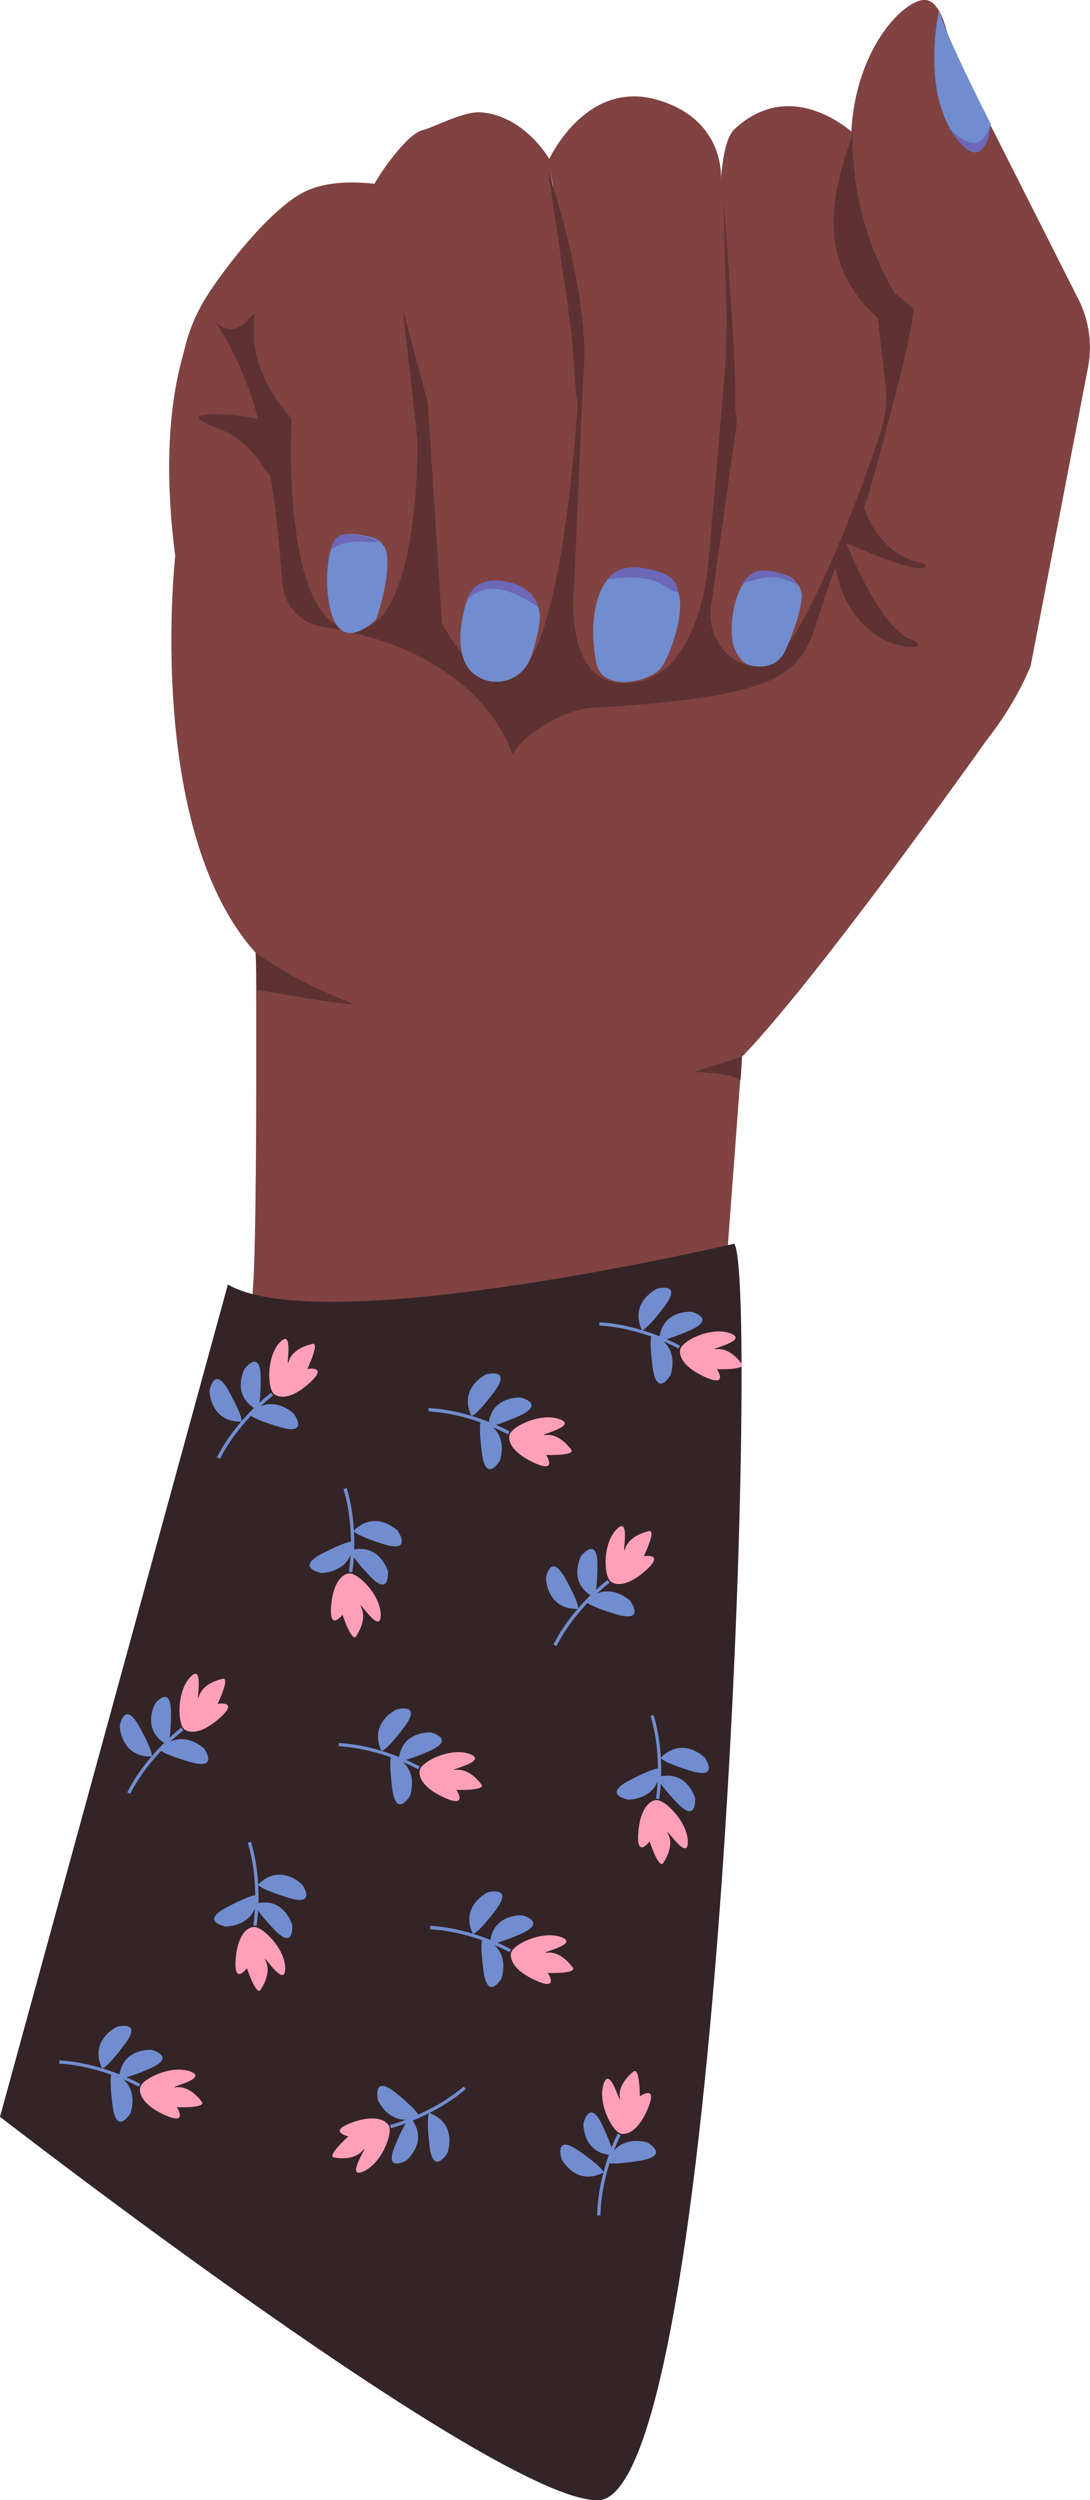<svg xmlns="http://www.w3.org/2000/svg" width="467.8" height="1072.1" viewBox="0 0 467.8 1072.1">
  <title>afro25_299023604</title>
  <g id="Layer_2" data-name="Layer 2">
    <g id="_299023604">
      <g id="afro25_299023604">
        <g>
          <g>
            <g>
              <path d="M116.8,100.2S59.9,120.1,75.2,238.4c0,0-15.4,137.3,47.7,182s78.4,2.3,78.4,2.3,61.3,61.6,104.6,41.1c21.7-10.3,123-154.1,123-154.1Z" fill="#804342"/>
              <path d="M442.3,285.7l24.5-127.4a45.8,45.8,0,0,0-4.5-31L408.8,21.4C406.7,17.5,404.7-2.4,395,.2c-12.6,3.4-35.6,33.3-28.4,78.3,8.5,52.4,25.5,53.8,25.5,53.8S372,168.5,369.9,201c-1.1,16.4-27.9,29.6-45.1,64.3s-10.6,123.4-10.6,123.4S410.6,360.8,442.3,285.7Z" fill="#804342"/>
              <path d="M318.8,448.2,308.5,585.9s-203.4,8.6-200-32.8c2.2-26.8,1.3-163.2,1.3-163.2Z" fill="#804342"/>
              <path d="M253.3,303.6c-10.2.6-28.9,10.9-33.4,20.1,0,0-11.3-44.1-81.4-54.9a20.2,20.2,0,0,1-17.2-18.3c-3.3-38-7-82.6-31.3-115.9l91.8-48.2,189,11.4,9.6,24.8,11.5,9.6c1,1.4-3.8,22.5-7.5,36.7-13.8,52.3-12.2,46.7-21.8,65.9C338.8,282.1,365.7,297.1,253.3,303.6Z" fill="#5e3232"/>
              <path d="M368,58.7s-26.9-27.2-52.7-3.4c-14.8,13.7,1,125.3,1,125.3l-11.2,79.8a23.5,23.5,0,0,0,9.6,22.1c7.4,5.2,18.1,5.6,29.5-15.8,16-29.8,28.6-65.7,34-82.4a44.7,44.7,0,0,0,1.9-18.5Z" fill="#804342"/>
              <path d="M309.4,77.9s2.9-26.6-27.7-35.2-46.2,25.9-46.2,25.9l14.9,90.1-3.9,90.6s-6.5,49.2,26.9,43.2c27-4.8,30.5-50,30.5-50l7.6-87.6S312,90.8,309.4,77.9Z" fill="#804342"/>
              <path d="M235.7,68.1S225.4,50,206.9,48.2c-7.7-.8-20.4,6.3-25.5,7.6-6.8,1.6-19.2,19.3-22.1,25.7l.4.9,23.9,90.5,6.1,94.4s21.2,41.2,37.5,15.9,21.1-115.6,21.1-115.6Z" fill="#804342"/>
              <path d="M167.6,85.6s.9-5.8-5.2-6.6c-12.4-1.5-25.2-1.2-35,5.1-14.1,9.1-30.6,30.5-38.2,42.2a74.5,74.5,0,0,0-11.3,30.2l14-19.1s6.8,8.6,14.8-.5-8.2,13.1,18.4,42.5c0,0-4.8,87.1,25.2,90.6s28.9-80.8,28.9-80.8Z" fill="#804342"/>
              <path d="M403,4.5s-7.9,34.3,7.3,54.5c12.8,17,14.9-5.9,14.9-5.9S406.7,17.2,403,4.5Z" fill="#718dcf"/>
              <path d="M344.1,255.9c.2-3.7-3-8.1-6.6-9.2s-10.3-3.2-13.7-1.2c-9.7,5.7-11.4,26.2-8.5,32.8s6.3,7.3,10,7.5c5.4.3,9.5-2,11.8-7S343.6,263.4,344.1,255.9Z" fill="#718dcf"/>
              <path d="M291.9,259a14.6,14.6,0,0,0-10.6-14.2c-6.1-1.7-14.8-2.9-19.7,2.7-8.1,9.1-7.8,25-5.8,36.3,2.4,13.7,23.4,8.4,27.8,2.7C286.6,282.7,291.9,269.5,291.9,259Z" fill="#718dcf"/>
              <path d="M231.6,266.7a15,15,0,0,0-13-16.7,42.2,42.2,0,0,0-10.7-.1c-5,.6-7.3,6.9-7.3,6.9s-8.4,23.4,2.9,32.3l.3.2a15.6,15.6,0,0,0,24.1-7.7A79.2,79.2,0,0,0,231.6,266.7Z" fill="#718dcf"/>
              <path d="M166,237.4a8.7,8.7,0,0,0-6.4-7c-4.2-1.1-10.5-2.2-14.1-.5-5.8,2.7-7.2,27.8-1.3,37.6s17.2-1.9,17.2-1.9S167.6,248.5,166,237.4Z" fill="#718dcf"/>
              <path d="M290.8,253.1s.2-5.2-7.7-7.8-17.7-3.7-22.2,3.1c0,0,15.7-2.8,23.5,2.4S290.8,253.1,290.8,253.1Z" fill="#6d67b9"/>
              <path d="M225.5,252.7c-1.5-1.6-14.1-7.1-21.9-.8,0,0-1.5,1.3-3.4,6.3,0,0,7.6-14.2,30.7,2.2C231,259.5,229.1,255.6,225.5,252.7Z" fill="#6d67b9"/>
              <path d="M315.1,533.3S138.9,574.7,97.8,550.8L0,907.7s214,165.7,256.8,164.4C309.3,1070.4,326,546.9,315.1,533.3Z" fill="#332427"/>
            </g>
            <path d="M109.7,408.6a192.4,192.4,0,0,0,40.5,21.2c8.5,3.2-39.9-5.4-39.9-5.4Z" fill="#5e3232"/>
            <path d="M318.4,453.1l-20.5,6.5s17.8.6,19.7,3.7C318,464,318.4,453.1,318.4,453.1Z" fill="#5e3232"/>
            <path d="M244.5,136.7,235.4,74s18.3,53.1,15,86.3S246.9,154.1,244.5,136.7Z" fill="#5e3232"/>
            <path d="M312.2,149.5l-1.8-65s5.7,69.9,5.2,89.1S312.2,149.5,312.2,149.5Z" fill="#5e3232"/>
            <path d="M391.4,136.3s-26.5-29.9-25.5-80.5c1.1,6.5-30.5,58.8,24,89.7Z" fill="#5e3232"/>
          </g>
          <path d="M118.9,209.9s-.4-3-3.7-6.8-8.1-14.4-22.3-19.7c-26.7-9.9,26.3-5.3,24.8-.3Z" fill="#5e3232"/>
          <path d="M369.2,212.1s4.6,25.7,27.6,29.6c0,0,6.1,8.3-33.6-8.8,0,0,14.2,36.5,28.1,41.5s-27.3,9.4-33.2-34.2Z" fill="#5e3232"/>
          <g>
            <g>
              <path d="M94.4,625.6l-1.3-.7c8.4-16.5,23.1-27.6,23.3-27.7l.8,1.2C117.1,598.5,102.6,609.3,94.4,625.6Z" fill="#718dcf"/>
              <path d="M118.1,598.1s4.6,3.7,14.1-4.5-.3-6.6-.3-6.6,6-12.5,1.7-10.6c0,0-7.7,1.5-9.6,7.1s2.6-14.5-3.7-8.1S114.7,596.6,118.1,598.1Z" fill="#ffa0b8"/>
              <path d="M110.3,604.5s1.6-.2,1.6-13.4-6.9-4.2-6.9-4.2S98.8,598.4,110.3,604.5Z" fill="#718dcf"/>
            </g>
            <path d="M103.6,609.6s1.2-1-5.3-12.9-8.4-.2-8.4-.2S90.2,609.9,103.6,609.6Z" fill="#718dcf"/>
            <path d="M107.1,606.4s-.2,1.6,12.9,5.5,6.1-5.7,6.1-5.7S116.5,596.8,107.1,606.4Z" fill="#718dcf"/>
          </g>
          <g>
            <g>
              <path d="M183.9,605.2v-1.4c18.5.9,34.6,9.9,34.8,10l-.7,1.3C217.9,615,202.1,606.2,183.9,605.2Z" fill="#718dcf"/>
              <path d="M218.6,615.8s-1.5,5.6,9.9,11.1,5.9-3,5.9-3,13.8.5,10.4-2.7c0,0-4.5-6.4-10.4-5.9s14.3-3.5,5.9-6.7S218.6,612.1,218.6,615.8Z" fill="#ffa0b8"/>
              <path d="M209.6,611.3s.9,1.3,12.9-4,1.1-8,1.1-8S210.6,598.3,209.6,611.3Z" fill="#718dcf"/>
            </g>
            <path d="M202.3,607.1s1.4.8,9.6-10-3.2-7.8-3.2-7.8S196.6,595,202.3,607.1Z" fill="#718dcf"/>
            <path d="M206.6,609.1s-1.5.5.2,13.9,7.7,3.4,7.7,3.4S219.2,613.8,206.6,609.1Z" fill="#718dcf"/>
          </g>
          <g>
            <g>
              <path d="M147.4,638.5l1.4-.4c5.4,17.8,2.4,36,2.4,36.1l-1.5-.2C149.8,673.8,152.7,656,147.4,638.5Z" fill="#718dcf"/>
              <path d="M149.3,674.8s-5.8.5-7.1,13,4.8,4.6,4.8,4.6,4.3,13.1,6.1,8.8c0,0,4.5-6.4,2-11.8s8.2,12.3,8.3,3.3S152.8,673.5,149.3,674.8Z" fill="#ffa0b8"/>
              <path d="M150.4,664.8s-.9,1.2,8.1,10.8,8-1.8,8-1.8S163,661.3,150.4,664.8Z" fill="#718dcf"/>
            </g>
            <path d="M151.8,656.4s-.2,1.6,12.7,5.7,6.2-5.7,6.2-5.7S161.3,647,151.8,656.4Z" fill="#718dcf"/>
            <path d="M151.4,661.2s-.9-1.3-13,4.9-.5,8.4-.5,8.4S151.3,674.6,151.4,661.2Z" fill="#718dcf"/>
          </g>
          <g>
            <g>
              <path d="M55.9,769.2l-1.3-.6C63,752,77.7,740.9,77.8,740.8l.9,1.2C78.6,742.1,64.1,753,55.9,769.2Z" fill="#718dcf"/>
              <path d="M79.5,741.8s4.6,3.6,14.2-4.6-.3-6.6-.3-6.6,6-12.4,1.7-10.6c0,0-7.7,1.5-9.6,7.1s2.6-14.5-3.7-8.1S76.2,740.3,79.5,741.8Z" fill="#ffa0b8"/>
              <path d="M71.8,748.2s1.5-.3,1.6-13.4-6.9-4.2-6.9-4.2S60.3,742,71.8,748.2Z" fill="#718dcf"/>
            </g>
            <path d="M65.1,753.2s1.2-1-5.3-12.8-8.4-.3-8.4-.3S51.7,753.5,65.1,753.2Z" fill="#718dcf"/>
            <path d="M68.6,750.1s-.2,1.6,12.8,5.4,6.2-5.7,6.2-5.7S78,740.5,68.6,750.1Z" fill="#718dcf"/>
          </g>
          <g>
            <g>
              <path d="M145.4,748.8v-1.4c18.5,1,34.6,10,34.8,10.1l-.8,1.2C179.4,758.6,163.6,749.8,145.4,748.8Z" fill="#718dcf"/>
              <path d="M180.1,759.4s-1.5,5.7,9.9,11.1,5.9-3,5.9-3,13.8.5,10.4-2.7c0,0-4.5-6.4-10.4-5.9s14.3-3.4,5.9-6.7S180.1,755.7,180.1,759.4Z" fill="#ffa0b8"/>
              <path d="M171.1,754.9s.8,1.3,12.9-3.9,1-8.1,1-8.1S172.1,741.9,171.1,754.9Z" fill="#718dcf"/>
            </g>
            <path d="M163.7,750.8s1.5.7,9.7-10.1-3.2-7.7-3.2-7.7S158.1,738.6,163.7,750.8Z" fill="#718dcf"/>
            <path d="M168.1,752.8s-1.5.4.2,13.9S176,770,176,770,180.6,757.4,168.1,752.8Z" fill="#718dcf"/>
          </g>
          <g>
            <g>
              <path d="M106.3,790.2l1.4-.5c5.4,17.8,2.5,36,2.4,36.2l-1.4-.3C108.7,825.4,111.7,807.6,106.3,790.2Z" fill="#718dcf"/>
              <path d="M108.3,826.4s-5.9.5-7.1,13S106,844,106,844s4.3,13.1,6.1,8.8c0,0,4.5-6.4,2-11.8s8.1,12.3,8.3,3.3S111.7,825.1,108.3,826.4Z" fill="#ffa0b8"/>
              <path d="M109.4,816.4s-.9,1.2,8.1,10.8,7.9-1.8,7.9-1.8S121.9,812.9,109.4,816.4Z" fill="#718dcf"/>
            </g>
            <path d="M110.8,808.1s-.3,1.5,12.7,5.6,6.2-5.6,6.2-5.6S120.3,798.6,110.8,808.1Z" fill="#718dcf"/>
            <path d="M110.4,812.8s-1-1.3-13,5-.5,8.3-.5,8.3S110.3,826.2,110.4,812.8Z" fill="#718dcf"/>
          </g>
          <g>
            <g>
              <path d="M238.8,705.9l-1.3-.7c8.4-16.5,23.1-27.6,23.3-27.7l.8,1.2C261.5,678.8,247,689.6,238.8,705.9Z" fill="#718dcf"/>
              <path d="M262.5,678.4s4.6,3.7,14.1-4.5-.3-6.6-.3-6.6,6.1-12.5,1.7-10.6c0,0-7.6,1.5-9.6,7.1s2.7-14.5-3.7-8.1S259.1,676.9,262.5,678.4Z" fill="#ffa0b8"/>
              <path d="M254.7,684.8s1.6-.2,1.7-13.4-7-4.2-7-4.2S243.3,678.7,254.7,684.8Z" fill="#718dcf"/>
            </g>
            <path d="M248,689.9s1.3-1-5.3-12.9-8.4-.2-8.4-.2S234.6,690.2,248,689.9Z" fill="#718dcf"/>
            <path d="M251.6,686.7s-.2,1.6,12.8,5.5,6.1-5.7,6.1-5.7S260.9,677.1,251.6,686.7Z" fill="#718dcf"/>
          </g>
          <g>
            <g>
              <path d="M257.2,568.4V567c18.5,1,34.6,10,34.7,10.1l-.7,1.2C291.2,578.2,275.4,569.4,257.2,568.4Z" fill="#718dcf"/>
              <path d="M291.9,579s-1.5,5.7,9.9,11.1,5.9-3,5.9-3,13.8.5,10.3-2.7c0,0-4.4-6.4-10.3-5.9s14.3-3.4,5.9-6.7S291.9,575.3,291.9,579Z" fill="#ffa0b8"/>
              <path d="M282.9,574.5s.8,1.3,12.9-3.9,1-8.1,1-8.1S283.9,561.5,282.9,574.5Z" fill="#718dcf"/>
            </g>
            <path d="M275.5,570.4s1.4.7,9.6-10.1-3.1-7.7-3.1-7.7S269.9,558.3,275.5,570.4Z" fill="#718dcf"/>
            <path d="M279.9,572.4s-1.6.4.2,13.9,7.7,3.3,7.7,3.3S292.4,577,279.9,572.4Z" fill="#718dcf"/>
          </g>
          <g>
            <g>
              <path d="M184.6,827.3v-1.5c18.5,1,34.6,10,34.8,10.1l-.8,1.2C218.6,837.1,202.8,828.2,184.6,827.3Z" fill="#718dcf"/>
              <path d="M219.3,837.8s-1.5,5.7,9.9,11.1,5.9-2.9,5.9-2.9,13.8.5,10.4-2.7c0,0-4.5-6.5-10.4-6s14.3-3.4,5.9-6.6S219.3,834.1,219.3,837.8Z" fill="#ffa0b8"/>
              <path d="M210.3,833.3s.8,1.3,12.9-3.9,1-8.1,1-8.1S211.3,820.4,210.3,833.3Z" fill="#718dcf"/>
            </g>
            <path d="M202.9,829.2s1.5.8,9.7-10-3.2-7.8-3.2-7.8S197.3,817.1,202.9,829.2Z" fill="#718dcf"/>
            <path d="M207.3,831.2s-1.6.5.2,13.9,7.7,3.3,7.7,3.3S219.8,835.9,207.3,831.2Z" fill="#718dcf"/>
          </g>
          <g>
            <g>
              <path d="M257.7,950h-1.4c.3-18.6,8.7-35,8.8-35.1l1.3.6C266.3,915.7,258,931.8,257.7,950Z" fill="#718dcf"/>
              <path d="M267,915s5.8,1.2,10.8-10.3-3.2-5.8-3.2-5.8,0-13.8-3.1-10.3c0,0-6.2,4.7-5.5,10.6s-4-14.2-6.9-5.7S263.3,915.1,267,915Z" fill="#ffa0b8"/>
              <path d="M262.9,924.1s1.2-.9-4.4-12.8-8.1-.7-8.1-.7S249.9,923.6,262.9,924.1Z" fill="#718dcf"/>
            </g>
            <path d="M259,931.6s.7-1.4-10.4-9.2-7.6,3.4-7.6,3.4S247.1,937.7,259,931.6Z" fill="#718dcf"/>
            <path d="M260.8,927.2s.6,1.5,13.9-.7,3.1-7.8,3.1-7.8S265.1,914.5,260.8,927.2Z" fill="#718dcf"/>
          </g>
          <g>
            <g>
              <path d="M25.4,884.9v-1.4c18.6,1,34.6,10,34.8,10.1l-.7,1.2C59.4,894.7,43.6,885.9,25.4,884.9Z" fill="#718dcf"/>
              <path d="M60.1,895.5s-1.4,5.7,9.9,11.1,5.9-3,5.9-3,13.8.5,10.4-2.7c0,0-4.5-6.4-10.4-5.9s14.3-3.5,5.9-6.7S60.1,891.8,60.1,895.5Z" fill="#ffa0b8"/>
              <path d="M51.1,891s.9,1.3,13-3.9,1-8.1,1-8.1S52.1,878,51.1,891Z" fill="#718dcf"/>
            </g>
            <path d="M43.8,886.9s1.4.7,9.6-10.1-3.2-7.7-3.2-7.7S38.1,874.7,43.8,886.9Z" fill="#718dcf"/>
            <path d="M48.1,888.9s-1.5.4.2,13.9,7.7,3.3,7.7,3.3S60.7,893.5,48.1,888.9Z" fill="#718dcf"/>
          </g>
          <g>
            <g>
              <path d="M199,894.7l.9,1.1c-14.1,12.1-31.9,16.7-32.1,16.8l-.4-1.4C167.6,911.1,185.1,906.6,199,894.7Z" fill="#718dcf"/>
              <path d="M166.6,911.1s-2.9-5.2-14.8-1.2-2.3,6.2-2.3,6.2-10.3,9.2-5.6,9.1c0,0,7.6,1.6,11.6-2.9s-8,12.4.3,8.9S169.1,913.7,166.6,911.1Z" fill="#ffa0b8"/>
              <path d="M176.2,908.1s-1.5-.4-6.6,11.8,4.8,6.5,4.8,6.5S184.4,918.2,176.2,908.1Z" fill="#718dcf"/>
            </g>
            <path d="M184.3,906s-1.5.4,0,13.9,7.7,3.4,7.7,3.4S196.8,910.9,184.3,906Z" fill="#718dcf"/>
            <path d="M179.8,907.6s.8-1.4-9.7-10-7.9,3-7.9,3S167.5,912.9,179.8,907.6Z" fill="#718dcf"/>
          </g>
          <g>
            <g>
              <path d="M279.2,735.8l1.3-.4c5.4,17.7,2.5,35.9,2.4,36.1l-1.4-.3C281.6,771.1,284.5,753.2,279.2,735.8Z" fill="#718dcf"/>
              <path d="M281.1,772s-5.9.5-7.1,13.1,4.8,4.5,4.8,4.5,4.3,13.2,6.1,8.8c0,0,4.5-6.3,2-11.7s8.2,12.2,8.3,3.3S284.6,770.7,281.1,772Z" fill="#ffa0b8"/>
              <path d="M282.2,762s-.9,1.2,8.1,10.8,8-1.8,8-1.8S294.8,758.5,282.2,762Z" fill="#718dcf"/>
            </g>
            <path d="M283.6,753.7s-.2,1.6,12.7,5.6,6.2-5.6,6.2-5.6S293.1,744.2,283.6,753.7Z" fill="#718dcf"/>
            <path d="M283.2,758.4s-.9-1.3-13,5-.5,8.3-.5,8.3S283.1,771.8,283.2,758.4Z" fill="#718dcf"/>
          </g>
        </g>
        <path d="M407.2,54.5s5.7,10.4,11.7,10.7c0,0,5.4-.1,6.3-12.1,0,0-2.3,8.6-7.5,8.2S407.2,54.5,407.2,54.5Z" fill="#6d67b9"/>
        <path d="M318.9,250s2.5-4.6,7.2-5.2,13.6,1.4,16.4,6.2c0,0-7.7-4.9-15.5-3.1S318.9,250,318.9,250Z" fill="#6d67b9"/>
        <path d="M162,231.6s-10.8-4.1-16.5-1.7c0,0-2.2.8-3.7,6a18.7,18.7,0,0,1,10.6-3.6C158.9,232.2,163.2,233.2,162,231.6Z" fill="#6d67b9"/>
      </g>
    </g>
  </g>
</svg>
